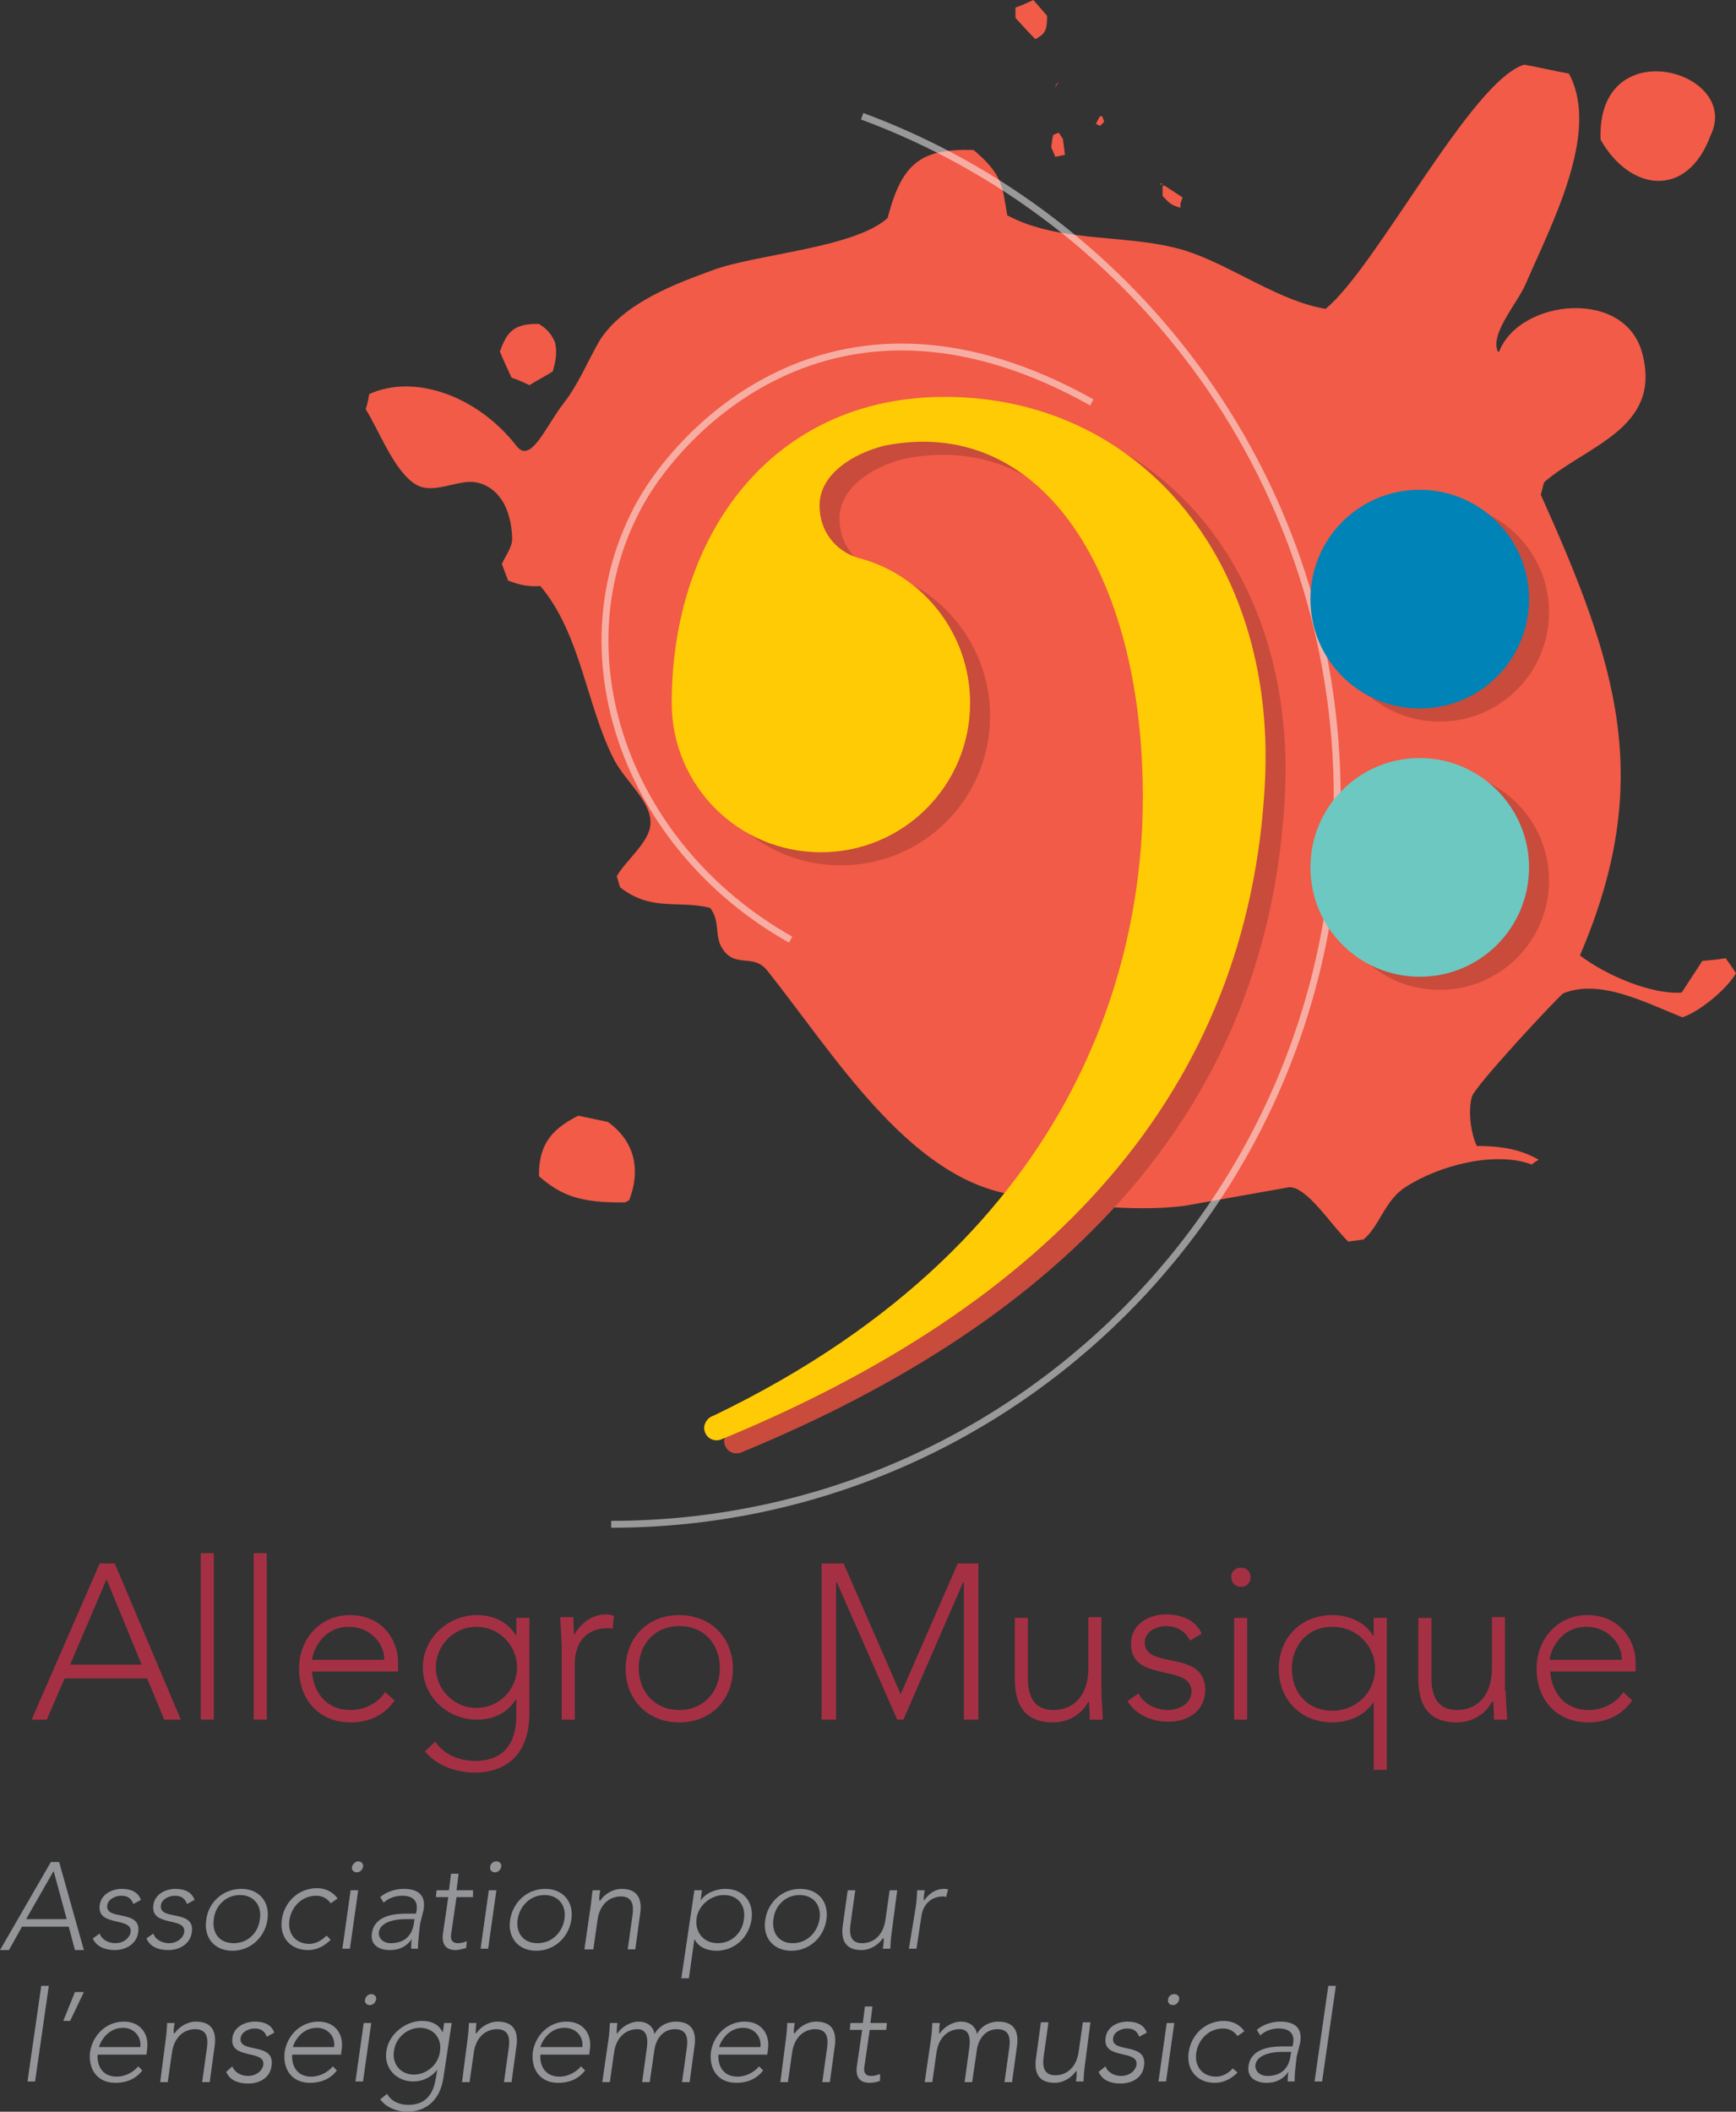 <?xml version="1.0" encoding="utf-8"?>
<!-- Generator: Adobe Illustrator 19.0.0, SVG Export Plug-In . SVG Version: 6.00 Build 0)  -->
<svg version="1.1" id="Layer_1" xmlns="http://www.w3.org/2000/svg" xmlns:xlink="http://www.w3.org/1999/xlink" x="0px" y="0px"
	 viewBox="0 0 252.5 307" style="enable-background:new 0 0 252.5 307;" xml:space="preserve">
<rect x="0" y="0" width="252.5" height="307" fill="#333333" stroke="none"/>
<style type="text/css">
	.st0{fill:#A53044;}
	.st1{fill:#939598;}
	.st2{fill-rule:evenodd;clip-rule:evenodd;fill:#F15B47;}
	.st3{fill:#C94B3B;}
	.st4{opacity:0.5;fill:none;stroke:#FFFFFF;stroke-miterlimit:10;}
	.st5{fill:#FFCB05;}
	.st6{fill:#0083B6;}
	.st7{fill:#6CC8C1;}
</style>
<g>
	<g>
		<g>
			<path class="st0" d="M14.5,227.3h2.2l9.6,22.7h-2.4l-2.5-6h-12l-2.6,6H4.6L14.5,227.3z M15.5,229.6L10.2,242h10.4L15.5,229.6z"/>
			<path class="st0" d="M29.2,225.8h1.9V250h-1.9V225.8z"/>
			<path class="st0" d="M36.9,225.8h1.9V250h-1.9V225.8z"/>
			<path class="st0" d="M57.4,247.2c-1.5,2.2-3.8,3.2-6.4,3.2c-4.5,0-7.5-3.2-7.5-7.8c0-4.4,3.1-7.8,7.4-7.8c4.6,0,7,3.5,7,6.9v1.3
				H45.4c0,1.6,1.1,5.6,5.6,5.6c2,0,4-1,5-2.6L57.4,247.2z M55.9,241.3c0-2.6-2.3-4.8-5.1-4.8c-4.2,0-5.4,4-5.4,4.8H55.9z"/>
			<path class="st0" d="M77,249c0,7.4-4.9,8.7-7.9,8.7c-3,0-5.8-1.2-7.3-3.1l1.5-1.4c1.3,1.9,3.5,2.8,5.8,2.8c5.9,0,6-5.1,6-6.8
				v-2.1H75c-1.1,1.8-3.1,2.9-5.6,2.9c-4.4,0-7.9-3.4-7.9-7.6c0-4.2,3.6-7.6,7.9-7.6c2.5,0,4.5,1.1,5.6,2.9h0.1v-2.5H77V249z
				 M69.3,236.5c-3.2,0-5.9,2.6-5.9,5.9c0,3.2,2.6,5.9,5.9,5.9c3.2,0,5.9-2.6,5.9-5.9C75.2,239.1,72.5,236.5,69.3,236.5z"/>
			<path class="st0" d="M81.7,239.3c0-1.1-0.2-3.4-0.2-4.2h1.9c0,1.1,0.1,2.3,0.1,2.6c1-1.7,2.5-3,4.7-3c0.4,0,0.7,0.1,1.1,0.2
				l-0.2,1.9c-0.3-0.1-0.5-0.1-0.7-0.1c-3.3,0-4.8,2.3-4.8,5.2v8.1h-1.9V239.3z"/>
			<path class="st0" d="M98.8,234.8c4.6,0,7.8,3.3,7.8,7.8s-3.2,7.8-7.8,7.8c-4.6,0-7.8-3.3-7.8-7.8S94.2,234.8,98.8,234.8z
				 M98.8,248.6c3.6,0,5.9-2.7,5.9-6.1s-2.2-6.1-5.9-6.1c-3.6,0-5.9,2.7-5.9,6.1S95.2,248.6,98.8,248.6z"/>
			<path class="st0" d="M119.5,227.3h3.2l8.3,19l8.3-19h3V250h-2.1v-20h-0.1l-8.7,20h-0.9l-8.8-20h-0.1v20h-2.1V227.3z"/>
			<path class="st0" d="M160.2,245.8c0,1.1,0.2,3.4,0.2,4.2h-1.9c0-1.1-0.1-2.3-0.1-2.6h-0.1c-0.8,1.6-2.7,3-5.1,3
				c-4.6,0-5.6-3.1-5.6-6.4v-8.8h1.9v8.7c0,2.4,0.7,4.7,3.7,4.7c2.9,0,5.1-2,5.1-6.1v-7.4h1.9V245.8z"/>
			<path class="st0" d="M165.6,246.2c0.8,1.6,2.6,2.4,4.3,2.4c1.7,0,3.4-1,3.4-2.7c0-4.1-8.8-1.2-8.8-6.9c0-2.9,2.6-4.3,5.1-4.3
				c2.4,0,4.3,0.9,5.2,2.8l-1.7,1c-0.7-1.3-1.8-2.1-3.5-2.1c-1.4,0-3.1,0.8-3.1,2.4c0,4,8.8,0.9,8.8,6.9c0,3-2.5,4.6-5.3,4.6
				c-2.5,0-4.8-1-6-3L165.6,246.2z"/>
			<path class="st0" d="M180.5,227.9c0.8,0,1.4,0.6,1.4,1.4c0,0.8-0.6,1.4-1.4,1.4c-0.8,0-1.4-0.6-1.4-1.4
				C179,228.5,179.7,227.9,180.5,227.9z M179.5,235.2h1.9V250h-1.9V235.2z"/>
			<path class="st0" d="M199.8,247.4L199.8,247.4c-1.3,2.1-3.8,3-6,3c-4.6,0-7.8-3.3-7.8-7.8s3.2-7.8,7.8-7.8c2.2,0,4.7,0.9,5.9,3
				h0.1v-2.6h1.9v22.1h-1.9V247.4z M193.8,236.5c-3.6,0-5.9,2.7-5.9,6.1s2.2,6.1,5.9,6.1c3.5,0,6.2-2.7,6.2-6.1
				S197.3,236.5,193.8,236.5z"/>
			<path class="st0" d="M219,245.8c0,1.1,0.2,3.4,0.2,4.2h-1.9c0-1.1-0.1-2.3-0.1-2.6H217c-0.8,1.6-2.7,3-5.1,3
				c-4.6,0-5.6-3.1-5.6-6.4v-8.8h1.9v8.7c0,2.4,0.7,4.7,3.7,4.7c2.9,0,5.1-2,5.1-6.1v-7.4h1.9V245.8z"/>
			<path class="st0" d="M237.4,247.2c-1.5,2.2-3.8,3.2-6.4,3.2c-4.5,0-7.5-3.2-7.5-7.8c0-4.4,3.1-7.8,7.4-7.8c4.5,0,7,3.5,7,6.9v1.3
				h-12.4c0,1.6,1.1,5.6,5.6,5.6c2,0,4-1,5-2.6L237.4,247.2z M235.9,241.3c0-2.6-2.3-4.8-5.1-4.8c-4.2,0-5.4,4-5.4,4.8H235.9z"/>
		</g>
		<g>
			<path class="st1" d="M14.5,281.1c0.3,0.9,1.3,1.4,2.3,1.4c1,0,2-0.6,2.2-1.6c0.3-2.3-4.9-0.7-4.5-3.9c0.2-1.7,1.9-2.4,3.2-2.4
				c1.4,0,2.4,0.5,2.8,1.6l-1.1,0.6c-0.3-0.8-0.8-1.2-1.8-1.2c-0.8,0-1.9,0.5-2,1.4c-0.3,2.3,5,0.5,4.5,3.9
				c-0.2,1.7-1.8,2.6-3.4,2.6c-1.4,0-2.7-0.5-3.2-1.7L14.5,281.1z"/>
			<path class="st1" d="M22.3,281.1c0.3,0.9,1.3,1.4,2.3,1.4c1,0,2-0.6,2.2-1.6c0.3-2.3-4.9-0.7-4.5-3.9c0.2-1.7,1.9-2.4,3.2-2.4
				c1.4,0,2.4,0.5,2.8,1.6l-1.1,0.6c-0.3-0.8-0.8-1.2-1.8-1.2c-0.8,0-1.9,0.5-2,1.4c-0.3,2.3,5,0.5,4.5,3.9
				c-0.2,1.7-1.8,2.6-3.4,2.6c-1.5,0-2.7-0.5-3.2-1.7L22.3,281.1z"/>
			<path class="st1" d="M35.1,274.6c2.6,0,4.2,1.9,3.8,4.5c-0.4,2.6-2.5,4.5-5.1,4.5c-2.6,0-4.2-1.9-3.8-4.5
				C30.3,276.5,32.5,274.6,35.1,274.6z M34,282.5c2.1,0,3.6-1.6,3.8-3.5c0.3-1.9-0.8-3.5-2.9-3.5c-2.1,0-3.6,1.6-3.8,3.5
				C30.8,281,31.9,282.5,34,282.5z"/>
			<path class="st1" d="M48.1,282c-1,1-2.1,1.5-3.3,1.5c-2.6,0-4.2-1.9-3.8-4.5c0.4-2.6,2.5-4.5,5.1-4.5c1.2,0,2.3,0.5,3,1.5l-1,0.7
				c-0.5-0.7-1.2-1.1-2.1-1.1c-2.1,0-3.6,1.6-3.9,3.5c-0.3,1.9,0.8,3.5,2.9,3.5c0.9,0,1.8-0.5,2.5-1.2L48.1,282z"/>
			<path class="st1" d="M51,274.8h1.1l-1.2,8.5h-1.1L51,274.8z M52.1,270.6c0.5,0,0.8,0.4,0.7,0.8c-0.1,0.5-0.5,0.8-0.9,0.8
				c-0.5,0-0.8-0.4-0.7-0.8C51.3,271,51.7,270.6,52.1,270.6z"/>
			<path class="st1" d="M61.1,279.7c-0.2,1.7-0.3,2.6-0.3,3.6h-1c0-0.4,0-0.9,0.1-1.4h0c-0.8,1.1-1.8,1.6-3.2,1.6
				c-1.5,0-2.9-0.7-2.6-2.5c0.4-2.6,3.4-2.8,5.1-2.8h1.3l0.1-0.5c0.2-1.5-0.7-2.1-2.1-2.1c-1,0-1.9,0.3-2.7,1l-0.5-0.8
				c0.9-0.8,2.3-1.2,3.4-1.2c2.1,0,3.3,0.9,2.9,3.1L61.1,279.7z M59,279c-1.8,0-3.7,0.5-3.9,1.9c-0.1,1,0.8,1.6,1.7,1.6
				c2.4,0,3.2-1.5,3.4-2.9l0.1-0.6H59z"/>
			<path class="st1" d="M68.8,275.8h-2.4l-0.8,5.5c-0.1,0.8,0.3,1.2,1,1.2c0.4,0,0.9-0.1,1.3-0.3l-0.1,1c-0.4,0.1-1.1,0.3-1.5,0.3
				c-1.6,0-2-1-1.9-2.2l0.8-5.5h-1.8l0.1-1h1.8l0.3-2.4h1.1l-0.3,2.4h2.4L68.8,275.8z"/>
			<path class="st1" d="M71.1,274.8h1.1l-1.2,8.5h-1.1L71.1,274.8z M72.2,270.6c0.5,0,0.8,0.4,0.7,0.8c-0.1,0.5-0.5,0.8-0.9,0.8
				c-0.5,0-0.8-0.4-0.7-0.8C71.3,271,71.7,270.6,72.2,270.6z"/>
			<path class="st1" d="M79.3,274.6c2.6,0,4.2,1.9,3.8,4.5c-0.4,2.6-2.5,4.5-5.1,4.5c-2.6,0-4.2-1.9-3.8-4.5
				C74.6,276.5,76.7,274.6,79.3,274.6z M78.2,282.5c2.1,0,3.6-1.6,3.9-3.5c0.3-1.9-0.8-3.5-2.9-3.5c-2.1,0-3.6,1.6-3.9,3.5
				C75,281,76.1,282.5,78.2,282.5z"/>
			<path class="st1" d="M85.9,277.2c0.1-0.6,0.2-1.9,0.3-2.4h1.1c-0.1,0.6-0.2,1.3-0.1,1.5h0.1c0.6-0.9,1.8-1.7,3.1-1.7
				c2.6,0,3,1.8,2.7,3.7l-0.7,5.1h-1.1l0.7-5c0.2-1.4,0-2.7-1.7-2.7c-1.6,0-3.1,1.1-3.4,3.5l-0.6,4.2H85L85.9,277.2z"/>
			<path class="st1" d="M101,274.8h1.1l-0.2,1.5h0c0.8-1.2,2.4-1.7,3.6-1.7c2.6,0,4.2,1.9,3.8,4.5c-0.4,2.6-2.5,4.5-5.1,4.5
				c-1.3,0-2.6-0.5-3.2-1.7h0l-0.8,5.7h-1.1L101,274.8z M104.4,282.5c2.1,0,3.6-1.6,3.8-3.5c0.3-1.9-0.8-3.5-2.9-3.5
				c-2,0-3.8,1.6-4,3.5C101.1,281,102.4,282.5,104.4,282.5z"/>
			<path class="st1" d="M116.4,274.6c2.6,0,4.2,1.9,3.8,4.5c-0.4,2.6-2.5,4.5-5.1,4.5c-2.6,0-4.2-1.9-3.8-4.5
				C111.7,276.5,113.8,274.6,116.4,274.6z M115.3,282.5c2.1,0,3.6-1.6,3.9-3.5c0.3-1.9-0.8-3.5-2.9-3.5c-2.1,0-3.6,1.6-3.8,3.5
				C112.2,281,113.3,282.5,115.3,282.5z"/>
			<path class="st1" d="M129.7,280.9c-0.1,0.6-0.2,1.9-0.2,2.4h-1.1c0.1-0.6,0.2-1.3,0.1-1.5h-0.1c-0.6,0.9-1.8,1.7-3.1,1.7
				c-2.6,0-3-1.8-2.7-3.7l0.7-5h1.1l-0.7,5c-0.2,1.4,0,2.7,1.7,2.7c1.6,0,3.1-1.1,3.4-3.5l0.6-4.2h1.1L129.7,280.9z"/>
			<path class="st1" d="M133.2,277.2c0.1-0.6,0.2-1.9,0.2-2.4h1.1c-0.1,0.6-0.2,1.3-0.1,1.5c0.7-1,1.7-1.7,2.9-1.7
				c0.2,0,0.4,0,0.6,0.1l-0.3,1.1c-0.2-0.1-0.3-0.1-0.4-0.1c-1.9,0-3,1.3-3.2,3l-0.7,4.6h-1.1L133.2,277.2z"/>
			<path class="st1" d="M6,288.7h1.1l-2,13.9H4L6,288.7z"/>
			<path class="st1" d="M10.9,289.6h1.3l-2,4.2H9.2L10.9,289.6z"/>
			<path class="st1" d="M20.7,301c-1,1.3-2.4,1.8-3.9,1.8c-2.6,0-4-1.9-3.7-4.5c0.4-2.5,2.4-4.4,4.9-4.4c2.6,0,3.7,2,3.4,4l-0.1,0.8
				h-7.1c-0.1,0.9,0.2,3.2,2.8,3.2c1.1,0,2.4-0.6,3.1-1.5L20.7,301z M20.4,297.6c0.2-1.5-0.9-2.8-2.5-2.8c-2.4,0-3.4,2.3-3.5,2.8
				H20.4z"/>
			<path class="st1" d="M24.1,296.5c0.1-0.6,0.2-1.9,0.2-2.4h1.1c-0.1,0.6-0.2,1.3-0.1,1.5h0.1c0.6-0.9,1.8-1.7,3.1-1.7
				c2.6,0,3,1.8,2.7,3.7l-0.7,5.1h-1.1l0.7-5c0.2-1.4,0-2.7-1.7-2.7c-1.6,0-3.1,1.1-3.4,3.5l-0.6,4.2h-1.1L24.1,296.5z"/>
			<path class="st1" d="M33.8,300.4c0.3,0.9,1.3,1.4,2.3,1.4c1,0,2-0.6,2.2-1.6c0.3-2.3-4.9-0.7-4.5-3.9c0.2-1.7,1.9-2.4,3.3-2.4
				c1.4,0,2.4,0.5,2.8,1.6l-1.1,0.6c-0.3-0.8-0.8-1.2-1.8-1.2c-0.8,0-1.9,0.5-2,1.4c-0.3,2.3,5,0.5,4.5,4c-0.2,1.8-1.8,2.6-3.4,2.6
				c-1.5,0-2.7-0.5-3.2-1.7L33.8,300.4z"/>
			<path class="st1" d="M49,301c-1,1.3-2.4,1.8-3.9,1.8c-2.6,0-4-1.9-3.7-4.5c0.4-2.5,2.4-4.4,4.9-4.4c2.6,0,3.7,2,3.4,4l-0.1,0.8
				h-7.1c-0.1,0.9,0.2,3.2,2.8,3.2c1.1,0,2.4-0.6,3.1-1.5L49,301z M48.6,297.6c0.2-1.5-0.9-2.8-2.5-2.8c-2.4,0-3.4,2.3-3.5,2.8H48.6
				z"/>
			<path class="st1" d="M52.9,294.1H54l-1.2,8.5h-1.1L52.9,294.1z M54,289.9c0.5,0,0.8,0.4,0.7,0.8c-0.1,0.5-0.5,0.8-0.9,0.8
				c-0.5,0-0.8-0.4-0.7-0.8C53.2,290.2,53.6,289.9,54,289.9z"/>
			<path class="st1" d="M64.5,302c-0.6,4.2-3.5,5-5.2,5c-1.7,0-3.2-0.7-4-1.8l1-0.8c0.6,1.1,1.8,1.6,3.1,1.6c3.4,0,3.8-2.9,4-3.9
				l0.2-1.2h0c-0.8,1-2,1.7-3.5,1.7c-2.5,0-4.3-2-3.9-4.4c0.3-2.4,2.7-4.4,5.2-4.4c1.5,0,2.5,0.6,3,1.7h0l0.2-1.4h1.1L64.5,302z
				 M61.1,294.8c-1.9,0-3.6,1.5-3.8,3.4c-0.3,1.9,1,3.4,2.9,3.4c1.9,0,3.6-1.5,3.8-3.4C64.3,296.3,63,294.8,61.1,294.8z"/>
			<path class="st1" d="M68,296.5c0.1-0.6,0.2-1.9,0.2-2.4h1.1c-0.1,0.6-0.1,1.3-0.1,1.5h0.1c0.6-0.9,1.8-1.7,3.1-1.7
				c2.6,0,3,1.8,2.7,3.7l-0.7,5.1h-1.1l0.7-5c0.2-1.4,0-2.7-1.7-2.7c-1.6,0-3.1,1.1-3.4,3.5l-0.6,4.2h-1.1L68,296.5z"/>
			<path class="st1" d="M85.1,301c-1,1.3-2.4,1.8-3.9,1.8c-2.6,0-4-1.9-3.7-4.5c0.4-2.5,2.4-4.4,4.9-4.4c2.6,0,3.7,2,3.4,4l-0.1,0.8
				h-7.1c-0.1,0.9,0.2,3.2,2.8,3.2c1.1,0,2.4-0.6,3.1-1.5L85.1,301z M84.7,297.6c0.2-1.5-0.9-2.8-2.6-2.8c-2.4,0-3.4,2.3-3.5,2.8
				H84.7z"/>
			<path class="st1" d="M88.5,296.5c0.1-0.6,0.2-1.9,0.2-2.4h1.1c-0.1,0.6-0.1,1.3-0.1,1.5h0.1c0.6-0.9,1.8-1.7,3.1-1.7
				c1.1,0,2.1,0.6,2.3,1.8c0.7-1.3,2-1.8,3.1-1.8c2.6,0,3,1.8,2.7,3.7l-0.7,5.1h-1.1l0.7-5c0.2-1.4,0-2.7-1.7-2.7
				c-2,0-2.8,1.7-3,2.9l-0.7,4.8h-1.1l0.7-5.1c0.2-1.6-0.2-2.6-1.4-2.6c-1.6,0-3.1,1.1-3.4,3.5l-0.6,4.2h-1.1L88.5,296.5z"/>
			<path class="st1" d="M111,301c-1,1.3-2.4,1.8-3.9,1.8c-2.6,0-4-1.9-3.7-4.5c0.4-2.5,2.4-4.4,4.9-4.4c2.6,0,3.7,2,3.4,4l-0.1,0.8
				h-7.1c-0.1,0.9,0.2,3.2,2.8,3.2c1.1,0,2.4-0.6,3.1-1.5L111,301z M110.6,297.6c0.2-1.5-0.9-2.8-2.5-2.8c-2.4,0-3.4,2.3-3.5,2.8
				H110.6z"/>
			<path class="st1" d="M114.3,296.5c0.1-0.6,0.2-1.9,0.2-2.4h1.1c-0.1,0.6-0.2,1.3-0.1,1.5h0.1c0.6-0.9,1.8-1.7,3.1-1.7
				c2.6,0,3,1.8,2.7,3.7l-0.7,5.1h-1.1l0.7-5c0.2-1.4,0-2.7-1.7-2.7c-1.6,0-3.1,1.1-3.4,3.5l-0.6,4.2h-1.1L114.3,296.5z"/>
			<path class="st1" d="M128.9,295.1h-2.4l-0.8,5.5c-0.1,0.8,0.3,1.2,1,1.2c0.4,0,0.9-0.1,1.3-0.3l0,1c-0.4,0.2-1.1,0.3-1.5,0.3
				c-1.6,0-2-1-1.9-2.2l0.8-5.5h-1.8l0.1-1h1.8l0.3-2.4h1.1l-0.3,2.4h2.4L128.9,295.1z"/>
			<path class="st1" d="M135.4,296.5c0.1-0.6,0.2-1.9,0.2-2.4h1.1c-0.1,0.6-0.1,1.3-0.1,1.5h0.1c0.6-0.9,1.8-1.7,3.1-1.7
				c1.1,0,2.1,0.6,2.3,1.8c0.7-1.3,2-1.8,3.1-1.8c2.6,0,3,1.8,2.7,3.7l-0.7,5.1h-1.1l0.7-5c0.2-1.4,0-2.7-1.7-2.7
				c-2,0-2.8,1.7-3,2.9l-0.7,4.8h-1.1l0.7-5.1c0.2-1.6-0.2-2.6-1.4-2.6c-1.6,0-3.1,1.1-3.4,3.5l-0.6,4.2h-1.1L135.4,296.5z"/>
			<path class="st1" d="M157.8,300.2c-0.1,0.6-0.2,1.9-0.2,2.4h-1.1c0.1-0.6,0.1-1.3,0.1-1.5h-0.1c-0.6,0.9-1.8,1.7-3.1,1.7
				c-2.6,0-3-1.8-2.7-3.7l0.7-5.1h1.1l-0.7,5c-0.2,1.4,0,2.7,1.7,2.7c1.6,0,3.1-1.1,3.4-3.5l0.6-4.2h1.1L157.8,300.2z"/>
			<path class="st1" d="M160.8,300.4c0.3,0.9,1.3,1.4,2.3,1.4c1,0,2-0.6,2.2-1.6c0.3-2.3-4.9-0.7-4.5-3.9c0.2-1.7,1.8-2.4,3.2-2.4
				c1.4,0,2.4,0.5,2.8,1.6l-1.1,0.6c-0.3-0.8-0.8-1.2-1.8-1.2c-0.8,0-1.9,0.5-2,1.4c-0.3,2.3,5,0.5,4.5,4c-0.2,1.8-1.8,2.6-3.4,2.6
				c-1.5,0-2.7-0.5-3.2-1.7L160.8,300.4z"/>
			<path class="st1" d="M169.7,294.1h1.1l-1.2,8.5h-1.1L169.7,294.1z M170.8,289.9c0.5,0,0.8,0.4,0.7,0.8c-0.1,0.5-0.5,0.8-0.9,0.8
				c-0.5,0-0.8-0.4-0.7-0.8C169.9,290.2,170.4,289.9,170.8,289.9z"/>
			<path class="st1" d="M180,301.3c-1,1-2.1,1.5-3.3,1.5c-2.6,0-4.2-1.9-3.8-4.5c0.4-2.6,2.5-4.5,5.1-4.5c1.2,0,2.3,0.5,3,1.5
				l-1,0.7c-0.5-0.7-1.2-1.1-2.1-1.1c-2.1,0-3.6,1.6-3.9,3.5c-0.3,1.9,0.8,3.5,2.9,3.5c0.9,0,1.8-0.5,2.4-1.2L180,301.3z"/>
			<path class="st1" d="M188.6,299c-0.2,1.7-0.3,2.6-0.3,3.6h-1c0-0.4,0-0.9,0.1-1.4h0c-0.8,1.1-1.8,1.6-3.2,1.6
				c-1.4,0-2.9-0.7-2.6-2.5c0.4-2.6,3.4-2.8,5.1-2.8h1.3l0.1-0.5c0.2-1.5-0.7-2.1-2.1-2.1c-1,0-1.9,0.3-2.7,1l-0.5-0.8
				c0.9-0.8,2.3-1.2,3.4-1.2c2.1,0,3.3,0.9,2.9,3.1L188.6,299z M186.5,298.3c-1.8,0-3.7,0.5-3.9,1.9c-0.1,1,0.8,1.6,1.7,1.6
				c2.4,0,3.2-1.5,3.4-2.9l0.1-0.6H186.5z"/>
			<path class="st1" d="M193.2,288.7h1.1l-2,13.9h-1.1L193.2,288.7z"/>
		</g>
		<g>
			<path class="st2" d="M53.7,57.3c6.5-3,15.7,0.2,21.4,7.5c2.1,2.8,4.3-2.9,6.9-6.2c2.1-2.7,3.4-5.9,5.1-8.9
				c3.5-5.8,11.9-8.7,16.5-10.4c6.4-2.4,20.6-3.2,25.5-7.6c2.1-8.1,4.9-10.1,12.5-9.9c4.3,3.6,4.2,5.4,4.9,9.5
				c8,4.3,18.4,2.5,26.7,5.4c6.5,2.3,13,7.1,19.6,8.2c7.4-6,21.2-33.2,28.9-35.5c2.2,0.4,4.3,0.9,6.5,1.3c4.6,8.5-2.5,21.8-6.3,30.6
				c-1.2,2.8-5.3,7.3-4,9.9l0.2-0.2c3-7.5,18.4-9.2,20.8,0.5c2.8,10.8-8.2,13.3-14.3,18.6c-0.2,0.6-0.3,1.2-0.5,1.8
				c11,24.5,16.7,41.4,5.7,67c4.1,3.1,10.6,5.7,14.8,5.4c1-1.5,2-3.1,3-4.6c1.1-0.1,2.3-0.2,3.4-0.4c0.5,0.7,1,1.4,1.5,2.2
				c-1.5,2.5-5.4,5.6-7.8,6.4c-5.7-2.3-12-5.6-17.3-3.5c-0.6,0.3-12.8,13.4-13.3,15c-0.6,2-0.2,5.3,0.7,7.2c2.9,0,6.1,0.3,9,2
				c-0.3,0.2-0.7,0.4-1,0.7c-5.3-2-13.5,0.1-18.4,3.3c-3,1.9-3.8,5.8-6.1,7.6c-0.7,0.1-1.5,0.2-2.2,0.3c-2.5-2.4-6-8-8.6-7.9
				c-5.1,0.9-10.1,1.8-15.2,2.7c-7.6,1-18-0.3-25.5-1.7c-14.8-2.7-25.5-20.3-35.2-32.5c-2.1-2.6-4.7-0.2-6.6-3.3
				c-1.1-1.8-0.2-3.8-1.7-5.8c-4.6-1.2-8.5,0.6-13.1-3c-0.2-0.5-0.3-1.1-0.5-1.6c1.3-2.3,4.7-4.9,4.9-7.5c0.3-3.3-3.6-6.2-5.3-9.5
				c-4-7.8-4.8-18.2-10.7-25.2c-1.7,0.1-2.9-0.1-4.7-0.8L73,82c0.5-1.2,1.5-2.4,1.5-3.7c-0.2-5.6-2.9-7.8-5.4-8.2
				c-2.5-0.4-6,1.8-8.5,0.4c-3.2-1.8-5.4-7.8-7.4-11C53.4,58.8,53.6,58,53.7,57.3"/>
			<path class="st2" d="M72.7,51.1c1-2.7,1.9-4.1,5.7-4c1.1,0.7,1.7,1.3,2.3,2.6c0.4,1.5,0.1,2.9-0.3,4.3c-1.1,0.7-2.3,1.3-3.4,2
				c-0.8-0.4-1.7-0.8-2.6-1.1C73.8,53.6,73.2,52.3,72.7,51.1"/>
			<path class="st2" d="M78.4,171c-0.1-5.1,2.4-7.1,5.7-8.8c1.4,0.3,2.9,0.6,4.3,0.9c3.8,2.7,4.9,6.8,3.1,11.4
				c-0.2,0.1-0.4,0.2-0.6,0.3C84.4,174.9,81.6,173.8,78.4,171"/>
			<path class="st2" d="M147.7,2.6c1,1.1,1.9,2.1,2.9,3.1c1.4-0.8,1.7-1.2,1.7-3.4c-0.7-0.8-1.3-1.5-2-2.3c-0.9,0.4-1.7,0.8-2.6,1.1
				V2.6z"/>
			<path class="st2" d="M152.9,21.4c0.2,0.5,0.4,0.9,0.6,1.4c0.5-0.1,0.9-0.2,1.4-0.3c-0.1-0.8-0.2-1.5-0.3-2.3
				c-0.2-0.3-0.4-0.6-0.6-0.9c-0.3,0.1-0.6,0.2-0.8,0.3C153,20.3,153,20.8,152.9,21.4"/>
			<path class="st2" d="M153.4,12.8c0.2-0.3,0.4-0.6,0.6-0.9C153.4,12.5,153.8,12,153.4,12.8"/>
			<path class="st2" d="M159.4,18c0.2,0.1,0.4,0.2,0.6,0.3c0.2-0.2,0.4-0.4,0.6-0.6c-0.1-0.3-0.2-0.6-0.3-0.8H160
				C159.8,17.2,159.6,17.6,159.4,18"/>
			<path class="st2" d="M168.6,26.8h0.6C168.6,26.6,169.1,26.6,168.6,26.8"/>
			<path class="st2" d="M169.1,28.5c0.9,0.9,1.1,1.3,2.6,1.7v-0.6c0.1-0.3,0.2-0.6,0.3-0.9c-0.9-0.6-1.7-1.1-2.6-1.7h-0.3V28.5z"/>
			<path class="st2" d="M230.5,124.7c0.7,0.2,1.3,0.4,2,0.6c0.4-0.5,0.8-1,1.1-1.4c-0.1-0.5-0.2-1-0.3-1.4c-0.6-0.1-1.1-0.2-1.7-0.3
				c-0.4,0.3-0.8,0.6-1.1,0.9V124.7z"/>
			<path class="st2" d="M232.8,20.3c-0.6-16,20.6-10,16-0.6C245.4,28.9,237.1,27.9,232.8,20.3"/>
		</g>
		<g>
			<path class="st3" d="M140.3,59.6c-25.2,0-39.7,20.2-39.7,44.5c0,12,9.7,21.7,21.7,21.7c12,0,21.7-9.7,21.7-21.7
				c0-10.1-6.9-18.7-16.3-21.1v0c-3.3-1-5.6-3.9-5.6-7.6c0-4.5,4.7-7.5,9.4-8.7c22.4-4.5,36.9,17.5,37.6,48.7
				c0.6,23.6-7.5,65.9-62.4,92.3c-1,0.3-1.6,1.4-1.3,2.3c0.3,1,1.3,1.5,2.3,1.2c47.2-19.4,77-50,79.2-95.9
				C188.4,83.1,168.5,59.6,140.3,59.6z"/>
			<path class="st3" d="M225.3,89c0,8.8-7.1,15.9-15.9,15.9c-8.8,0-15.9-7.1-15.9-15.9c0-8.8,7.1-15.9,15.9-15.9
				C218.1,73.1,225.3,80.2,225.3,89z"/>
			<path class="st3" d="M225.3,128c0,8.8-7.1,15.9-15.9,15.9c-8.8,0-15.9-7.1-15.9-15.9c0-8.8,7.1-15.9,15.9-15.9
				C218.1,112.1,225.3,119.2,225.3,128z"/>
		</g>
		<path class="st4" d="M125.4,16.9c40.3,14.9,69.1,53.6,69.1,99.1c0,58.3-47.3,105.6-105.6,105.6"/>
		<path class="st4" d="M115,136.6C90.8,123,81.1,94.6,93.2,73c6-10.7,28.6-35.2,65.6-14.5"/>
		<g>
			<path class="st5" d="M137.4,57.7c-25.2,0-39.7,20.2-39.7,44.5c0,12,9.7,21.7,21.7,21.7c12,0,21.7-9.7,21.7-21.7
				c0-10.1-6.9-18.7-16.3-21.1v0c-3.3-1-5.6-3.9-5.6-7.6c0-4.5,4.7-7.5,9.4-8.7c22.4-4.5,36.9,17.5,37.6,48.7
				c0.6,23.6-7.5,65.9-62.4,92.3c-1,0.3-1.6,1.4-1.3,2.3c0.3,1,1.3,1.5,2.3,1.2c47.2-19.4,77-50,79.2-95.9
				C185.5,81.2,165.6,57.7,137.4,57.7z"/>
			<path class="st6" d="M222.4,87.1c0,8.8-7.1,15.9-15.9,15.9c-8.8,0-15.9-7.1-15.9-15.9c0-8.8,7.1-15.9,15.9-15.9
				C215.2,71.2,222.4,78.3,222.4,87.1z"/>
			<path class="st7" d="M222.4,126.1c0,8.8-7.1,15.9-15.9,15.9c-8.8,0-15.9-7.1-15.9-15.9c0-8.8,7.1-15.9,15.9-15.9
				C215.2,110.2,222.4,117.3,222.4,126.1z"/>
		</g>
	</g>
	<g>
		<path class="st1" d="M7.4,270.7h1.2l3.6,12.8h-1.3l-0.9-3.4H3.2l-1.9,3.4H0L7.4,270.7z M7.8,272l-4,7h5.9L7.8,272z"/>
	</g>
</g>
</svg>
